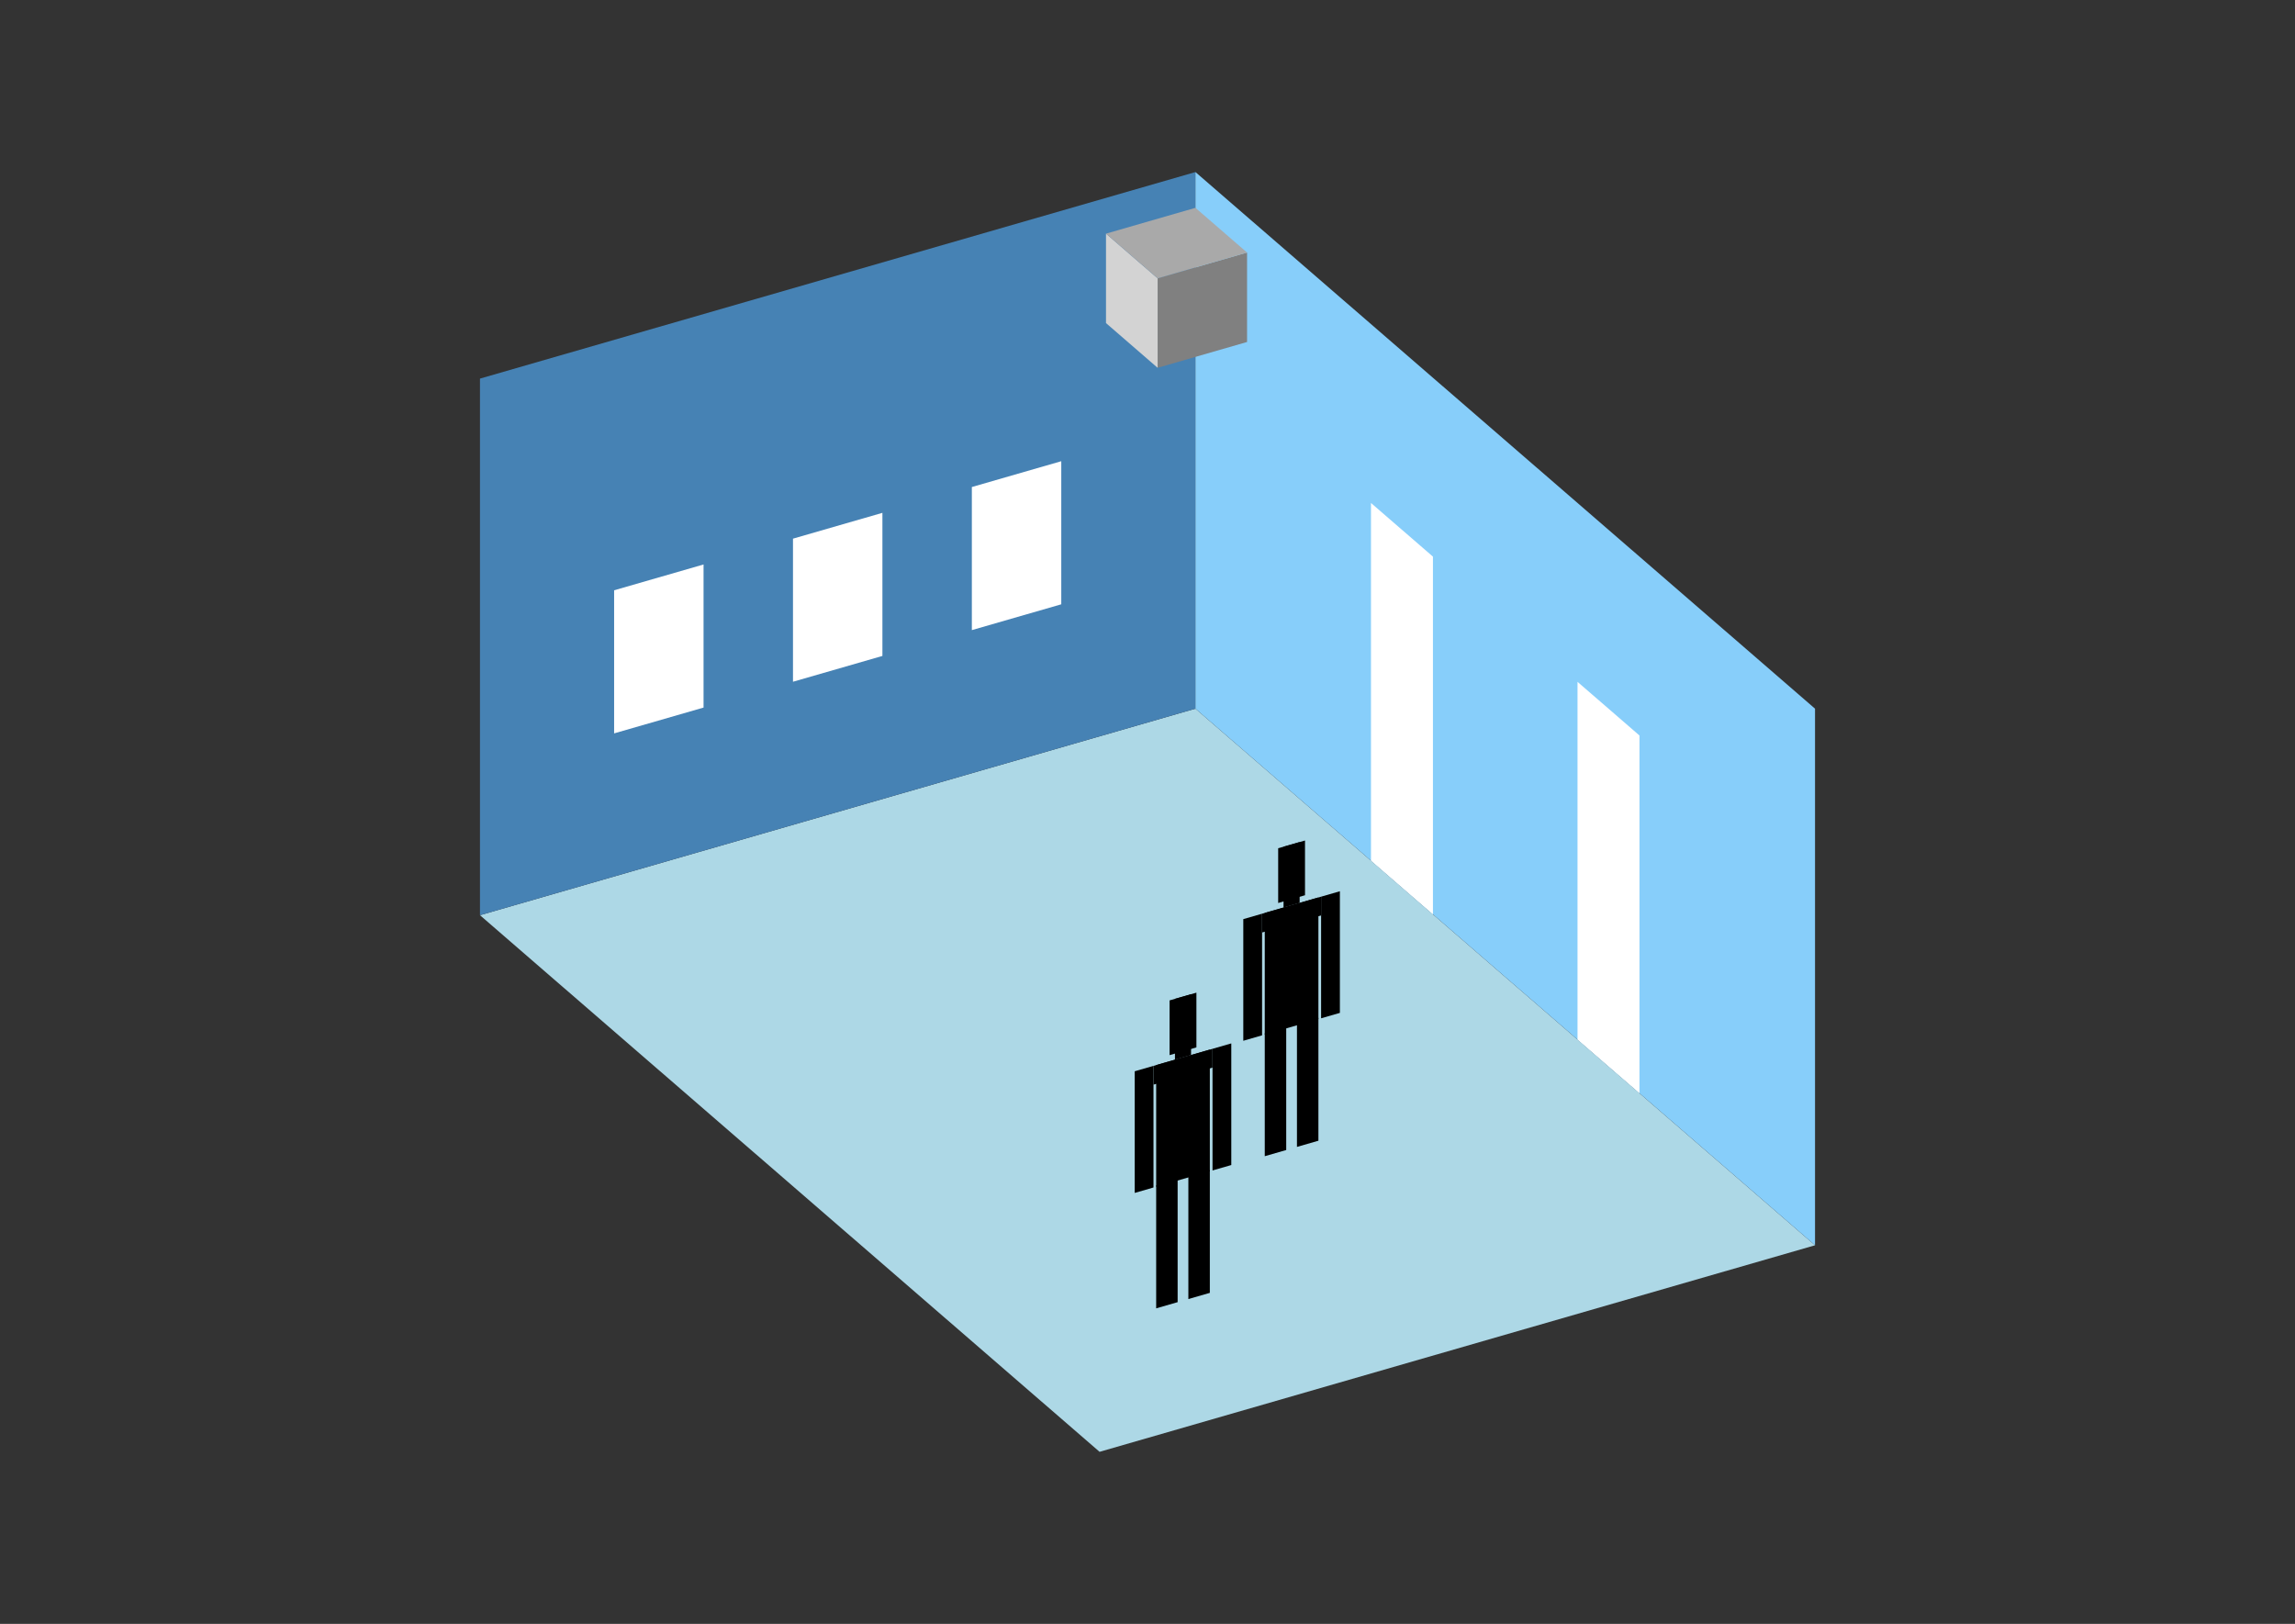 <?xml version="1.0" encoding="UTF-8"?>
<svg
  xmlns="http://www.w3.org/2000/svg"
  width="848"
  height="600"
  style="background-color:white"
>
  <rect width="100%" height="100%" fill="#333333" stroke="none"/>
  <polygon fill="lightblue" points="406.291,536.427 177.348,338.157 441.709,261.843 670.652,460.113" />
  <polygon fill="steelblue" points="177.348,338.157 177.348,139.887 441.709,63.573 441.709,261.843" />
  <polygon fill="lightskyblue" points="670.652,460.113 670.652,261.843 441.709,63.573 441.709,261.843" />
  <polygon fill="white" points="529.47,337.846 529.47,205.666 506.576,185.839 506.576,318.019" />
  <polygon fill="white" points="605.784,403.937 605.784,271.756 582.89,251.929 582.89,384.11" />
  <polygon fill="white" points="226.916,270.976 226.916,218.104 259.961,208.565 259.961,261.437" />
  <polygon fill="white" points="293.006,251.898 293.006,199.025 326.051,189.486 326.051,242.358" />
  <polygon fill="white" points="359.096,232.819 359.096,179.947 392.141,170.408 392.141,223.28" />
  <polygon fill="grey" points="427.742,135.897 427.742,102.852 460.787,93.313 460.787,126.358" />
  <polygon fill="lightgrey" points="427.742,135.897 427.742,102.852 408.664,86.33 408.664,119.375" />
  <polygon fill="darkgrey" points="427.742,102.852 408.664,86.33 441.709,76.791 460.787,93.313" />
  <polygon fill="hsl(288.0,50.0%,50.66%)" points="467.327,427.201 467.327,381.81 475.258,379.52 475.258,424.911" />
  <polygon fill="hsl(288.0,50.0%,50.66%)" points="487.154,421.477 487.154,376.086 479.223,378.376 479.223,423.766" />
  <polygon fill="hsl(288.0,50.0%,50.66%)" points="459.396,384.549 459.396,339.607 466.336,337.604 466.336,382.545" />
  <polygon fill="hsl(288.0,50.0%,50.66%)" points="488.146,376.249 488.146,331.308 495.085,329.305 495.085,374.246" />
  <polygon fill="hsl(288.0,50.0%,50.66%)" points="466.336,344.544 466.336,337.604 488.146,331.308 488.146,338.248" />
  <polygon fill="hsl(288.0,50.0%,50.66%)" points="467.327,382.259 467.327,337.318 487.154,331.594 487.154,376.536" />
  <polygon fill="hsl(288.0,50.0%,50.66%)" points="472.284,333.64 472.284,313.416 482.198,310.555 482.198,330.778" />
  <polygon fill="hsl(288.0,50.0%,50.66%)" points="474.267,335.315 474.267,312.844 480.215,311.127 480.215,333.598" />
  <polygon fill="hsl(288.0,50.0%,42.218%)" points="427.204,483.418 427.204,438.027 435.135,435.737 435.135,481.128" />
  <polygon fill="hsl(288.0,50.0%,42.218%)" points="447.031,477.694 447.031,432.303 439.1,434.593 439.1,479.983" />
  <polygon fill="hsl(288.0,50.0%,42.218%)" points="419.273,440.766 419.273,395.824 426.213,393.821 426.213,438.762" />
  <polygon fill="hsl(288.0,50.0%,42.218%)" points="448.022,432.467 448.022,387.525 454.962,385.522 454.962,430.463" />
  <polygon fill="hsl(288.0,50.0%,42.218%)" points="426.213,400.761 426.213,393.821 448.022,387.525 448.022,394.465" />
  <polygon fill="hsl(288.0,50.0%,42.218%)" points="427.204,438.476 427.204,393.535 447.031,387.811 447.031,432.753" />
  <polygon fill="hsl(288.0,50.0%,42.218%)" points="432.161,389.857 432.161,369.633 442.074,366.772 442.074,386.995" />
  <polygon fill="hsl(288.0,50.0%,42.218%)" points="434.143,391.532 434.143,369.061 440.092,367.344 440.092,389.815" />
</svg>
